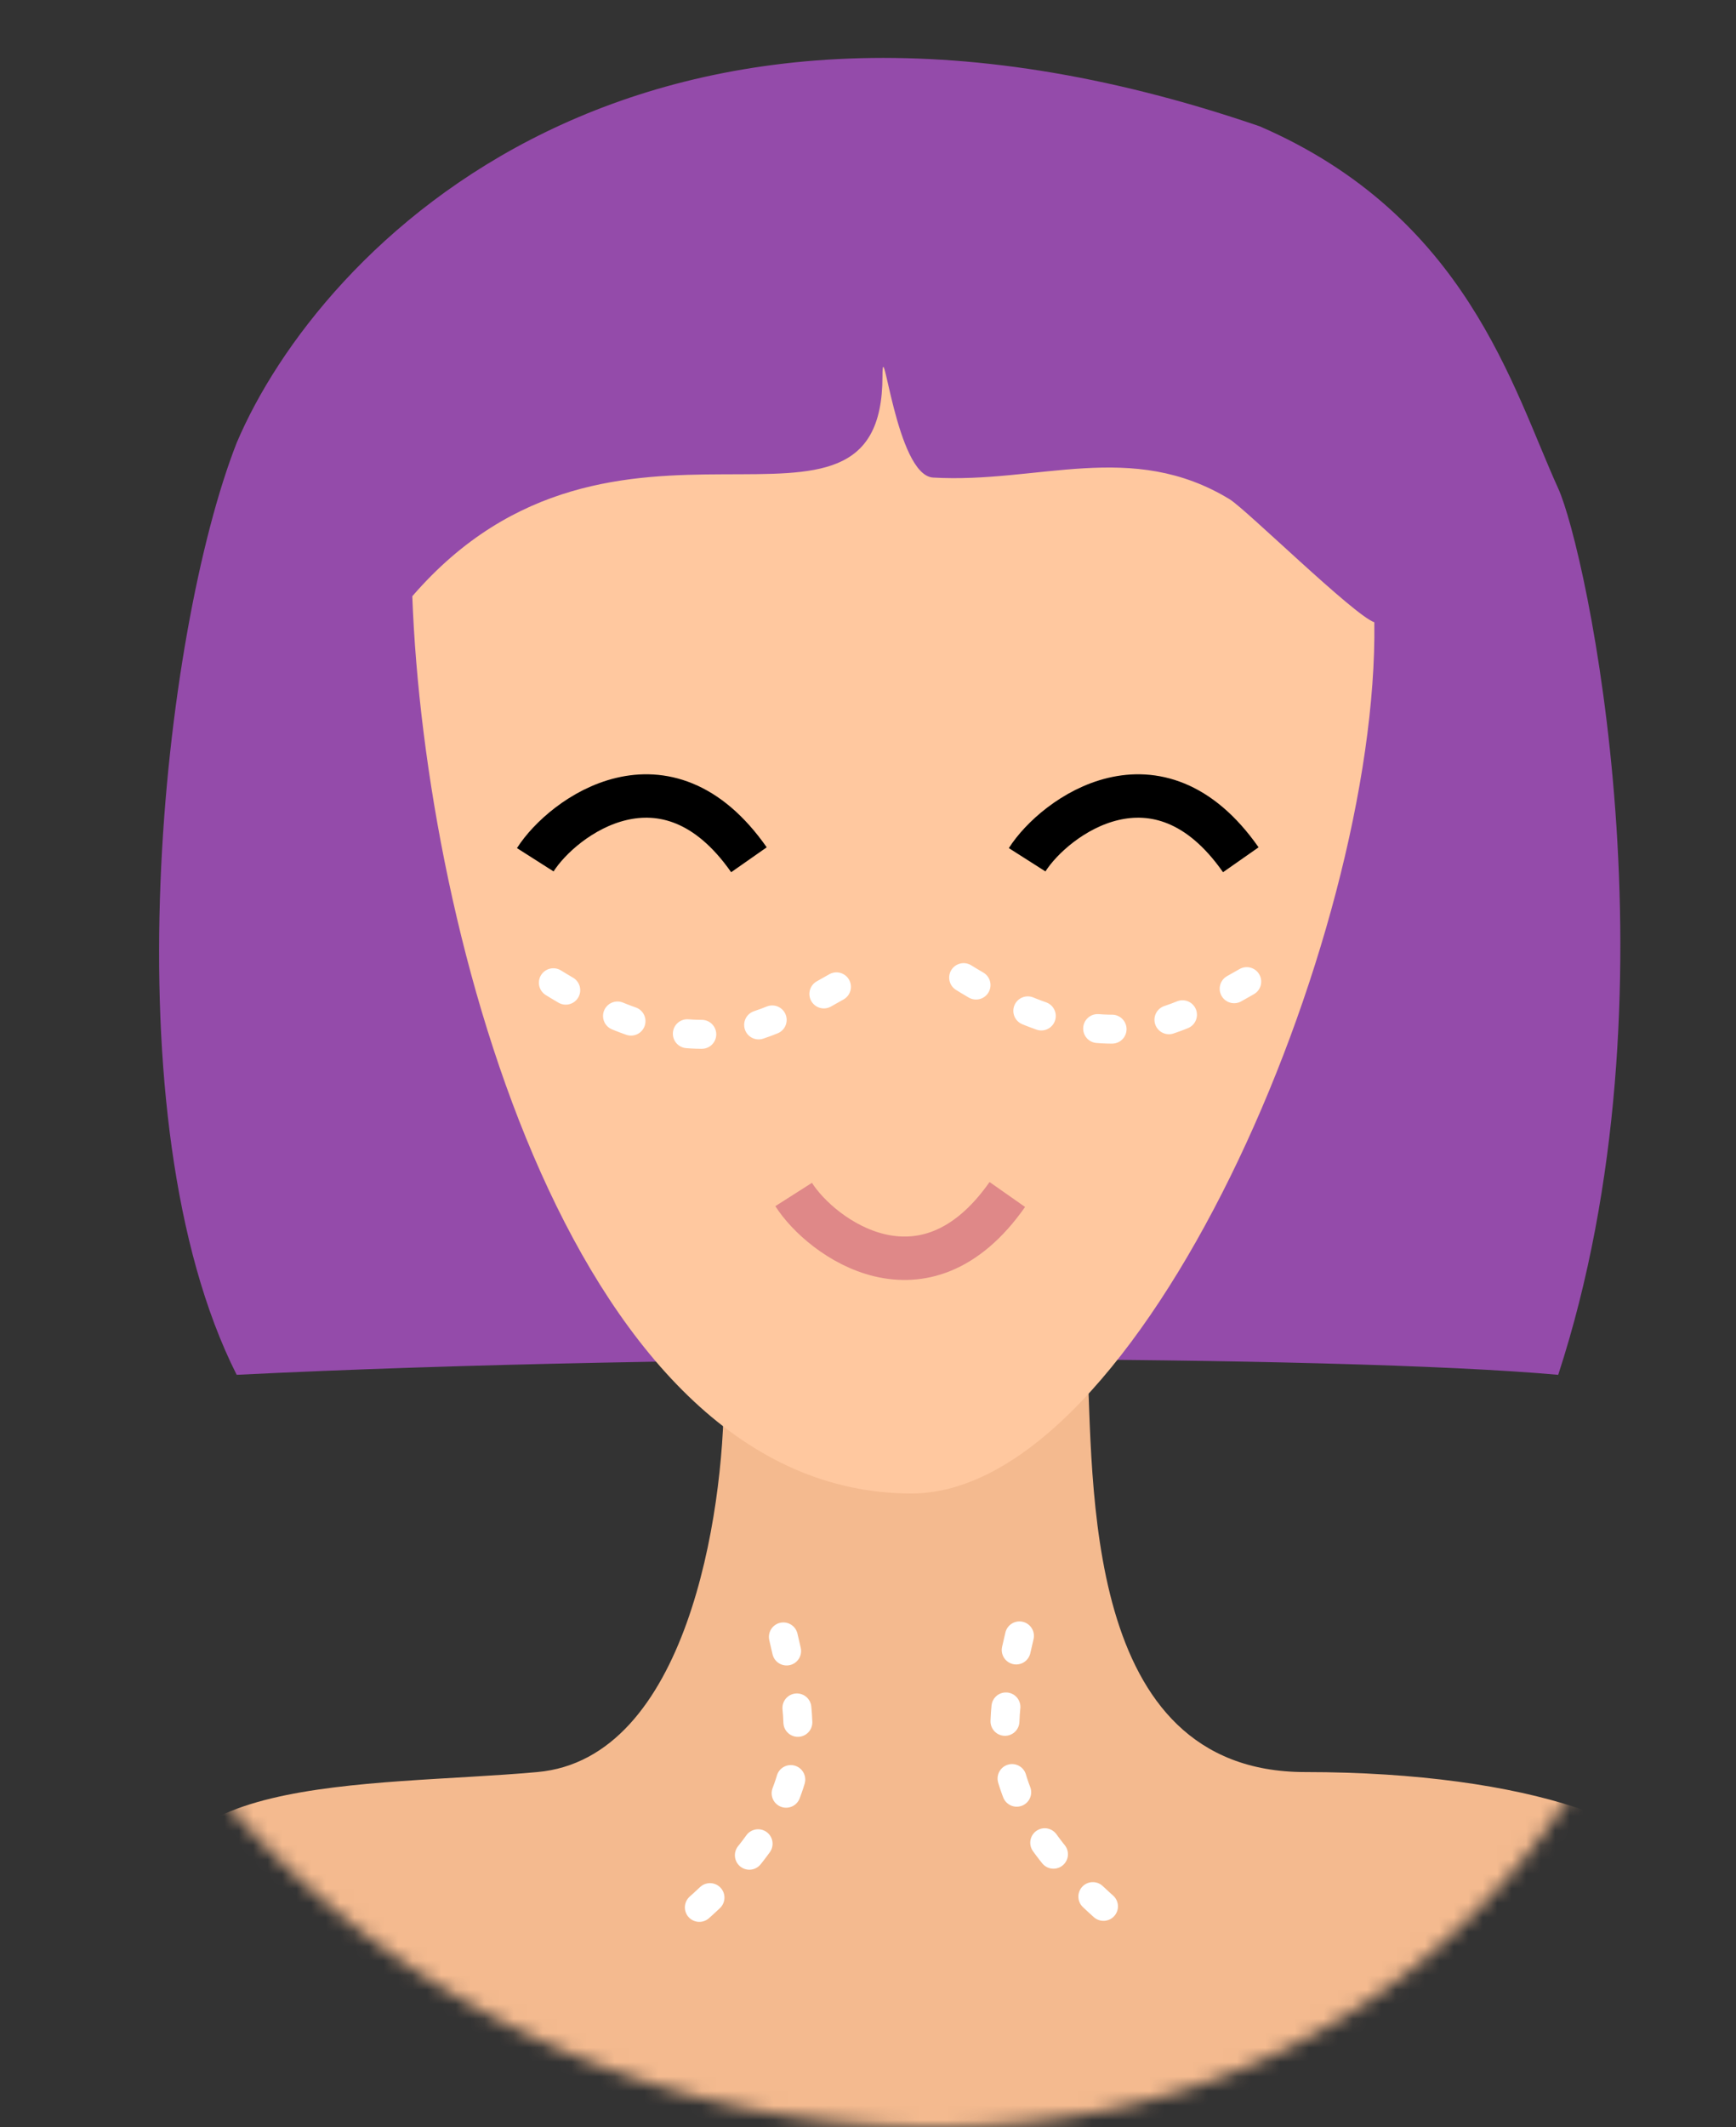 <svg width="120" height="147" fill="none" xmlns="http://www.w3.org/2000/svg"><rect width="100%" height="100%" fill="#333333" stroke="none"/><mask id="a" maskUnits="userSpaceOnUse" x="0" y="0" width="120" height="148"><path d="M120 82.5c0 35.62-19.88 64.5-55.5 64.5A64.5 64.5 0 010 82.5C0 46.88 14 .5 61.5.5s58.5 46.38 58.5 82z" fill="#FFF"/></mask><g mask="url(#a)"><path d="M107.7 95c-14.99-1.35-60.32-1.54-91.34 0-8.93-17.7-5.12-51.36 0-64.4C22.05 17.18 44.15-6 87.08 8.73c14.31 6.2 17.48 18.11 20.63 25.02 1.92 4.21 8.62 34.86 0 61.25z" fill="#944BAA"/><path d="M37.14 122.45c10.34-.92 12.9-17.86 12.9-26.12 1.62-11.26 17.4-7.37 25.1-2.68.47 8.7-.43 28.8 15.08 28.8 15.52 0 25.77 3.83 25.77 8.04 0 55.16-89.6 18.98-104.65 3.35-2.95-11.39 14.15-10.34 25.8-11.39z" fill="#F4BA8F"/><path d="M63 103.2c-23.18 0-33.63-38.46-34.5-62C42.5 25 61 40 61 26c0-3.27.94 6.85 3.5 7 7.28.42 13.72-2.63 20.5 1.5 1.14.7 8.57 8 10 8.5.3 21.89-16.18 60.2-32 60.2z" fill="#FFC89F"/></g><path d="M54.86 82.54c1.91 3 9.02 8.2 14.77 0" stroke="#DF8888" stroke-width="3"/><path d="M37 59.41c1.91-3 9.03-8.2 14.77 0M71 59.41c1.91-3 9.03-8.2 14.77 0" stroke="#000" stroke-width="3"/><path d="M57.82 68.19c-5.13 2.89-9.88 5.94-20.17-.66M86.18 67.83c-5.13 2.9-9.89 5.94-20.18-.66M54.15 113.11c1.32 5.74 2.9 11.16-6.35 19.17M70.47 113.04c-1.32 5.74-2.9 11.16 6.35 19.17" stroke="#fff" stroke-width="2" stroke-linecap="round" stroke-dasharray="1 4"/></svg>
